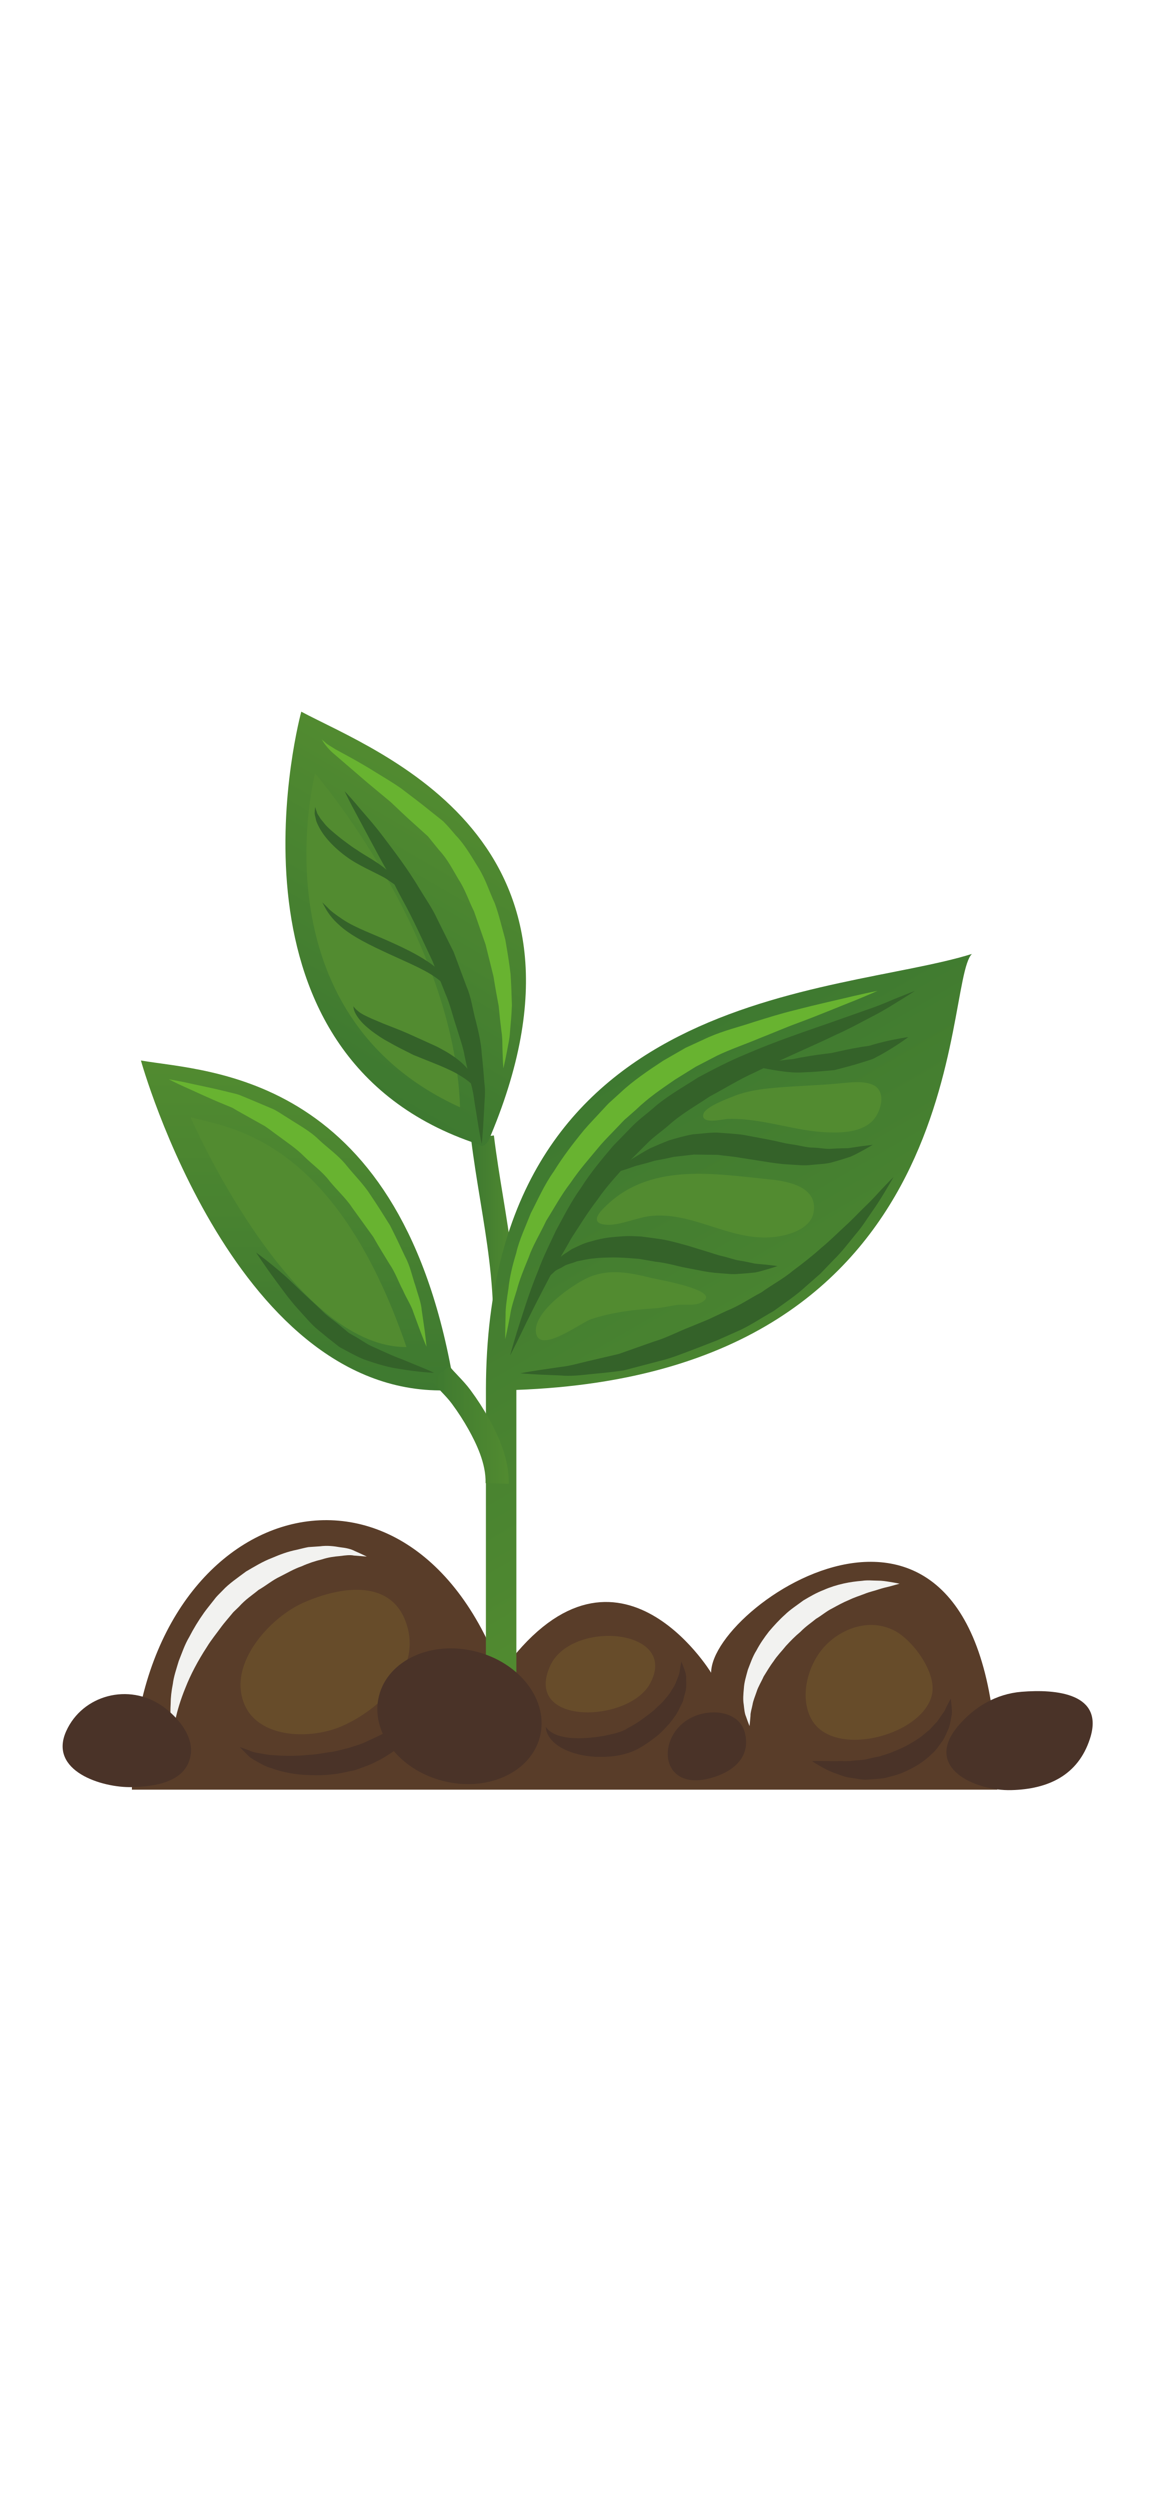<svg xmlns="http://www.w3.org/2000/svg" xmlns:xlink="http://www.w3.org/1999/xlink" width="430" zoomAndPan="magnify" viewBox="0 0 322.5 699" height="932" preserveAspectRatio="xMidYMid meet" version="1.0"><defs><clipPath id="5c46231fee"><path d="M 131.738 317.496 L 144.426 317.496 L 144.426 369.559 L 131.738 369.559 Z M 131.738 317.496 " clip-rule="nonzero"/></clipPath><clipPath id="5982f8900c"><path d="M 137.965 369.559 C 137.934 357.617 136.172 346.902 134.316 335.547 C 133.395 329.914 132.457 324.211 131.738 318.285 L 138.145 317.496 C 138.859 323.336 139.781 328.949 140.691 334.504 C 142.504 345.605 144.387 357.078 144.426 369.535 Z M 137.965 369.559 " clip-rule="nonzero"/></clipPath><clipPath id="8f19bf7e67"><path d="M 137.965 369.559 C 137.934 357.617 136.172 346.902 134.316 335.547 C 133.395 329.914 132.457 324.211 131.738 318.285 L 138.145 317.496 C 138.859 323.336 139.781 328.949 140.691 334.504 C 142.504 345.605 144.387 357.078 144.426 369.535 L 137.965 369.559 " clip-rule="nonzero"/></clipPath><linearGradient x1="-0" gradientTransform="matrix(12.687, 0, 0, 12.687, 131.738, 343.526)" y1="0" x2="1" gradientUnits="userSpaceOnUse" y2="0" id="c713400b21"><stop stop-opacity="1" stop-color="rgb(24.3%, 47.499%, 18.799%)" offset="0"/><stop stop-opacity="1" stop-color="rgb(24.495%, 47.646%, 18.799%)" offset="0.016"/><stop stop-opacity="1" stop-color="rgb(24.695%, 47.795%, 18.797%)" offset="0.031"/><stop stop-opacity="1" stop-color="rgb(24.699%, 47.8%, 18.6%)" offset="0.062"/><stop stop-opacity="1" stop-color="rgb(24.797%, 47.896%, 18.402%)" offset="0.07"/><stop stop-opacity="1" stop-color="rgb(24.997%, 48.096%, 18.401%)" offset="0.078"/><stop stop-opacity="1" stop-color="rgb(25.099%, 48.199%, 18.597%)" offset="0.094"/><stop stop-opacity="1" stop-color="rgb(25.099%, 48.199%, 18.796%)" offset="0.125"/><stop stop-opacity="1" stop-color="rgb(25.2%, 48.3%, 18.799%)" offset="0.141"/><stop stop-opacity="1" stop-color="rgb(25.403%, 48.5%, 18.799%)" offset="0.156"/><stop stop-opacity="1" stop-color="rgb(25.7%, 48.599%, 18.799%)" offset="0.172"/><stop stop-opacity="1" stop-color="rgb(25.897%, 48.793%, 18.799%)" offset="0.188"/><stop stop-opacity="1" stop-color="rgb(25.9%, 48.993%, 18.799%)" offset="0.203"/><stop stop-opacity="1" stop-color="rgb(26.097%, 48.999%, 18.799%)" offset="0.219"/><stop stop-opacity="1" stop-color="rgb(26.295%, 48.999%, 18.799%)" offset="0.25"/><stop stop-opacity="1" stop-color="rgb(26.494%, 49.194%, 18.799%)" offset="0.266"/><stop stop-opacity="1" stop-color="rgb(26.694%, 49.394%, 18.799%)" offset="0.281"/><stop stop-opacity="1" stop-color="rgb(26.7%, 49.399%, 18.799%)" offset="0.312"/><stop stop-opacity="1" stop-color="rgb(26.796%, 49.496%, 18.799%)" offset="0.32"/><stop stop-opacity="1" stop-color="rgb(26.996%, 49.696%, 18.799%)" offset="0.328"/><stop stop-opacity="1" stop-color="rgb(27.1%, 49.799%, 18.799%)" offset="0.344"/><stop stop-opacity="1" stop-color="rgb(27.1%, 49.803%, 18.799%)" offset="0.359"/><stop stop-opacity="1" stop-color="rgb(27.1%, 50.003%, 18.799%)" offset="0.375"/><stop stop-opacity="1" stop-color="rgb(27.2%, 50.198%, 18.799%)" offset="0.391"/><stop stop-opacity="1" stop-color="rgb(27.4%, 50.2%, 18.799%)" offset="0.406"/><stop stop-opacity="1" stop-color="rgb(27.644%, 50.392%, 18.799%)" offset="0.438"/><stop stop-opacity="1" stop-color="rgb(27.794%, 50.592%, 18.799%)" offset="0.469"/><stop stop-opacity="1" stop-color="rgb(27.901%, 50.7%, 18.799%)" offset="0.477"/><stop stop-opacity="1" stop-color="rgb(28.101%, 50.9%, 18.799%)" offset="0.484"/><stop stop-opacity="1" stop-color="rgb(28.2%, 50.999%, 18.799%)" offset="0.5"/><stop stop-opacity="1" stop-color="rgb(28.2%, 50.999%, 18.799%)" offset="0.516"/><stop stop-opacity="1" stop-color="rgb(28.297%, 51.099%, 18.799%)" offset="0.523"/><stop stop-opacity="1" stop-color="rgb(28.497%, 51.299%, 18.799%)" offset="0.531"/><stop stop-opacity="1" stop-color="rgb(28.6%, 51.399%, 18.799%)" offset="0.562"/><stop stop-opacity="1" stop-color="rgb(28.601%, 51.401%, 18.799%)" offset="0.578"/><stop stop-opacity="1" stop-color="rgb(28.798%, 51.598%, 18.799%)" offset="0.594"/><stop stop-opacity="1" stop-color="rgb(28.996%, 51.796%, 18.799%)" offset="0.625"/><stop stop-opacity="1" stop-color="rgb(28.999%, 51.799%, 18.799%)" offset="0.641"/><stop stop-opacity="1" stop-color="rgb(28.999%, 51.898%, 18.799%)" offset="0.648"/><stop stop-opacity="1" stop-color="rgb(29.001%, 52.098%, 18.799%)" offset="0.656"/><stop stop-opacity="1" stop-color="rgb(29.198%, 52.199%, 18.799%)" offset="0.688"/><stop stop-opacity="1" stop-color="rgb(29.494%, 52.272%, 18.799%)" offset="0.695"/><stop stop-opacity="1" stop-color="rgb(29.697%, 52.422%, 18.799%)" offset="0.703"/><stop stop-opacity="1" stop-color="rgb(29.799%, 52.499%, 18.799%)" offset="0.719"/><stop stop-opacity="1" stop-color="rgb(29.799%, 52.499%, 18.799%)" offset="0.75"/><stop stop-opacity="1" stop-color="rgb(29.9%, 52.6%, 18.799%)" offset="0.766"/><stop stop-opacity="1" stop-color="rgb(30.103%, 52.8%, 18.799%)" offset="0.781"/><stop stop-opacity="1" stop-color="rgb(30.4%, 52.899%, 18.799%)" offset="0.797"/><stop stop-opacity="1" stop-color="rgb(30.597%, 53.093%, 18.799%)" offset="0.812"/><stop stop-opacity="1" stop-color="rgb(30.696%, 53.293%, 18.799%)" offset="0.82"/><stop stop-opacity="1" stop-color="rgb(30.894%, 53.299%, 18.799%)" offset="0.828"/><stop stop-opacity="1" stop-color="rgb(30.801%, 53.299%, 18.799%)" offset="0.844"/><stop stop-opacity="1" stop-color="rgb(30.702%, 53.299%, 18.799%)" offset="0.852"/><stop stop-opacity="1" stop-color="rgb(30.899%, 53.304%, 18.799%)" offset="0.859"/><stop stop-opacity="1" stop-color="rgb(31%, 53.503%, 18.799%)" offset="0.875"/><stop stop-opacity="1" stop-color="rgb(31.194%, 53.699%, 18.799%)" offset="0.891"/><stop stop-opacity="1" stop-color="rgb(31.393%, 53.702%, 18.799%)" offset="0.906"/><stop stop-opacity="1" stop-color="rgb(31.4%, 53.9%, 18.799%)" offset="0.922"/><stop stop-opacity="1" stop-color="rgb(31.4%, 54.097%, 18.799%)" offset="0.938"/><stop stop-opacity="1" stop-color="rgb(31.496%, 54.099%, 18.799%)" offset="0.945"/><stop stop-opacity="1" stop-color="rgb(31.696%, 54.099%, 18.799%)" offset="0.953"/><stop stop-opacity="1" stop-color="rgb(31.799%, 54.099%, 18.799%)" offset="0.969"/><stop stop-opacity="1" stop-color="rgb(31.799%, 54.199%, 18.799%)" offset="0.977"/><stop stop-opacity="1" stop-color="rgb(31.804%, 54.399%, 18.799%)" offset="0.984"/><stop stop-opacity="1" stop-color="rgb(32.004%, 54.5%, 18.799%)" offset="1"/></linearGradient><clipPath id="e022410b7a"><path d="M 135.836 266.629 L 271.965 266.629 L 271.965 470.449 L 135.836 470.449 Z M 135.836 266.629 " clip-rule="nonzero"/></clipPath><clipPath id="a507de4ae2"><path d="M 271.848 266.738 C 234.047 278.551 136.363 275.77 135.914 388.195 L 135.906 470.426 L 144.43 470.426 L 144.43 388.652 C 273.113 383.953 263.508 275.082 271.848 266.738 Z M 271.848 266.738 " clip-rule="nonzero"/></clipPath><clipPath id="2742a21453"><path d="M 271.848 266.738 C 234.047 278.551 136.363 275.77 135.914 388.195 L 135.906 470.426 L 144.43 470.426 L 144.43 388.652 C 273.113 383.953 263.508 275.078 271.848 266.738 " clip-rule="nonzero"/></clipPath><clipPath id="519fe0b685"><path d="M 238.812 207.324 L 47.707 317.66 L 170.207 529.836 L 361.312 419.504 Z M 238.812 207.324 " clip-rule="nonzero"/></clipPath><linearGradient x1="-0.349" gradientTransform="matrix(66.962, 115.982, -115.982, 66.962, 166.207, 303.258)" y1="0" x2="1.476" gradientUnits="userSpaceOnUse" y2="0" id="52eb0b2e27"><stop stop-opacity="1" stop-color="rgb(24.3%, 47.499%, 18.799%)" offset="0"/><stop stop-opacity="1" stop-color="rgb(24.3%, 47.499%, 18.799%)" offset="0.125"/><stop stop-opacity="1" stop-color="rgb(24.3%, 47.499%, 18.799%)" offset="0.188"/><stop stop-opacity="1" stop-color="rgb(24.487%, 47.639%, 18.799%)" offset="0.203"/><stop stop-opacity="1" stop-color="rgb(24.687%, 47.791%, 18.799%)" offset="0.219"/><stop stop-opacity="1" stop-color="rgb(24.89%, 47.99%, 18.791%)" offset="0.234"/><stop stop-opacity="1" stop-color="rgb(25.09%, 48.19%, 18.791%)" offset="0.25"/><stop stop-opacity="1" stop-color="rgb(25.272%, 48.372%, 18.799%)" offset="0.266"/><stop stop-opacity="1" stop-color="rgb(25.471%, 48.572%, 18.799%)" offset="0.273"/><stop stop-opacity="1" stop-color="rgb(25.687%, 48.599%, 18.799%)" offset="0.281"/><stop stop-opacity="1" stop-color="rgb(25.887%, 48.787%, 18.799%)" offset="0.297"/><stop stop-opacity="1" stop-color="rgb(26.071%, 48.987%, 18.799%)" offset="0.305"/><stop stop-opacity="1" stop-color="rgb(26.271%, 48.999%, 18.799%)" offset="0.312"/><stop stop-opacity="1" stop-color="rgb(26.299%, 48.999%, 18.799%)" offset="0.328"/><stop stop-opacity="1" stop-color="rgb(26.476%, 49.176%, 18.622%)" offset="0.336"/><stop stop-opacity="1" stop-color="rgb(26.675%, 49.376%, 18.594%)" offset="0.344"/><stop stop-opacity="1" stop-color="rgb(26.7%, 49.399%, 18.77%)" offset="0.359"/><stop stop-opacity="1" stop-color="rgb(26.88%, 49.58%, 18.799%)" offset="0.367"/><stop stop-opacity="1" stop-color="rgb(27.08%, 49.78%, 18.799%)" offset="0.375"/><stop stop-opacity="1" stop-color="rgb(27.289%, 49.988%, 18.799%)" offset="0.406"/><stop stop-opacity="1" stop-color="rgb(27.489%, 50.374%, 18.799%)" offset="0.422"/><stop stop-opacity="1" stop-color="rgb(27.649%, 50.584%, 18.799%)" offset="0.438"/><stop stop-opacity="1" stop-color="rgb(27.974%, 50.774%, 18.799%)" offset="0.453"/><stop stop-opacity="1" stop-color="rgb(28.174%, 50.974%, 18.799%)" offset="0.469"/><stop stop-opacity="1" stop-color="rgb(28.389%, 51.189%, 18.799%)" offset="0.484"/><stop stop-opacity="1" stop-color="rgb(28.589%, 51.389%, 18.799%)" offset="0.5"/><stop stop-opacity="1" stop-color="rgb(28.758%, 51.558%, 18.799%)" offset="0.516"/><stop stop-opacity="1" stop-color="rgb(28.958%, 51.758%, 18.799%)" offset="0.531"/><stop stop-opacity="1" stop-color="rgb(28.999%, 51.962%, 18.799%)" offset="0.547"/><stop stop-opacity="1" stop-color="rgb(29.176%, 52.162%, 18.799%)" offset="0.562"/><stop stop-opacity="1" stop-color="rgb(29.544%, 52.325%, 18.799%)" offset="0.578"/><stop stop-opacity="1" stop-color="rgb(29.767%, 52.475%, 18.799%)" offset="0.594"/><stop stop-opacity="1" stop-color="rgb(29.951%, 52.499%, 18.799%)" offset="0.602"/><stop stop-opacity="1" stop-color="rgb(30.151%, 52.669%, 18.799%)" offset="0.609"/><stop stop-opacity="1" stop-color="rgb(30.199%, 52.869%, 18.799%)" offset="0.625"/><stop stop-opacity="1" stop-color="rgb(30.374%, 52.899%, 18.799%)" offset="0.641"/><stop stop-opacity="1" stop-color="rgb(30.743%, 53.067%, 18.799%)" offset="0.648"/><stop stop-opacity="1" stop-color="rgb(30.8%, 53.267%, 18.799%)" offset="0.656"/><stop stop-opacity="1" stop-color="rgb(30.794%, 53.461%, 18.799%)" offset="0.664"/><stop stop-opacity="1" stop-color="rgb(30.962%, 53.661%, 18.799%)" offset="0.672"/><stop stop-opacity="1" stop-color="rgb(31.151%, 53.699%, 18.799%)" offset="0.68"/><stop stop-opacity="1" stop-color="rgb(31.351%, 53.699%, 18.799%)" offset="0.688"/><stop stop-opacity="1" stop-color="rgb(31.4%, 53.86%, 18.799%)" offset="0.695"/><stop stop-opacity="1" stop-color="rgb(31.4%, 54.06%, 18.799%)" offset="0.703"/><stop stop-opacity="1" stop-color="rgb(31.575%, 54.099%, 18.799%)" offset="0.719"/><stop stop-opacity="1" stop-color="rgb(31.775%, 54.245%, 18.799%)" offset="0.727"/><stop stop-opacity="1" stop-color="rgb(31.799%, 54.445%, 18.799%)" offset="0.734"/><stop stop-opacity="1" stop-color="rgb(31.976%, 54.5%, 18.799%)" offset="0.75"/><stop stop-opacity="1" stop-color="rgb(32.176%, 54.5%, 18.799%)" offset="1"/></linearGradient><clipPath id="01b565fe4f"><path d="M 39.414 296.535 L 127.203 296.535 L 127.203 388.805 L 39.414 388.805 Z M 39.414 296.535 " clip-rule="nonzero"/></clipPath><clipPath id="667b5b01cf"><path d="M 39.414 296.535 C 58.195 299.812 113.004 299.84 127.203 388.656 C 66.125 392.859 39.414 296.535 39.414 296.535 Z M 39.414 296.535 " clip-rule="nonzero"/></clipPath><clipPath id="b4213d6bb7"><path d="M 39.414 296.535 C 58.195 299.812 113.004 299.84 127.203 388.656 C 66.125 392.859 39.414 296.535 39.414 296.535 " clip-rule="nonzero"/></clipPath><linearGradient x1="-0" gradientTransform="matrix(0, -92.253, 92.253, 0, 83.309, 388.79)" y1="0" x2="1" gradientUnits="userSpaceOnUse" y2="0" id="c91044658a"><stop stop-opacity="1" stop-color="rgb(24.3%, 47.499%, 18.799%)" offset="0"/><stop stop-opacity="1" stop-color="rgb(24.423%, 47.592%, 18.799%)" offset="0.016"/><stop stop-opacity="1" stop-color="rgb(24.623%, 47.743%, 18.799%)" offset="0.031"/><stop stop-opacity="1" stop-color="rgb(24.803%, 47.8%, 18.694%)" offset="0.062"/><stop stop-opacity="1" stop-color="rgb(25.003%, 47.897%, 18.593%)" offset="0.078"/><stop stop-opacity="1" stop-color="rgb(25.099%, 48.097%, 18.697%)" offset="0.094"/><stop stop-opacity="1" stop-color="rgb(25.171%, 48.271%, 18.799%)" offset="0.125"/><stop stop-opacity="1" stop-color="rgb(25.42%, 48.471%, 18.799%)" offset="0.156"/><stop stop-opacity="1" stop-color="rgb(25.748%, 48.645%, 18.799%)" offset="0.172"/><stop stop-opacity="1" stop-color="rgb(25.899%, 48.845%, 18.799%)" offset="0.188"/><stop stop-opacity="1" stop-color="rgb(25.931%, 48.999%, 18.799%)" offset="0.203"/><stop stop-opacity="1" stop-color="rgb(26.131%, 48.999%, 18.799%)" offset="0.219"/><stop stop-opacity="1" stop-color="rgb(26.305%, 49.005%, 18.799%)" offset="0.25"/><stop stop-opacity="1" stop-color="rgb(26.506%, 49.205%, 18.799%)" offset="0.312"/><stop stop-opacity="1" stop-color="rgb(26.863%, 49.564%, 18.799%)" offset="0.328"/><stop stop-opacity="1" stop-color="rgb(27.063%, 49.763%, 18.799%)" offset="0.344"/><stop stop-opacity="1" stop-color="rgb(27.235%, 49.934%, 18.799%)" offset="0.375"/><stop stop-opacity="1" stop-color="rgb(27.435%, 50.136%, 18.799%)" offset="0.406"/><stop stop-opacity="1" stop-color="rgb(27.521%, 50.227%, 18.799%)" offset="0.422"/><stop stop-opacity="1" stop-color="rgb(27.67%, 50.427%, 18.799%)" offset="0.438"/><stop stop-opacity="1" stop-color="rgb(27.887%, 50.687%, 18.799%)" offset="0.469"/><stop stop-opacity="1" stop-color="rgb(28.087%, 50.887%, 18.799%)" offset="0.5"/><stop stop-opacity="1" stop-color="rgb(28.261%, 51.06%, 18.799%)" offset="0.516"/><stop stop-opacity="1" stop-color="rgb(28.461%, 51.26%, 18.799%)" offset="0.531"/><stop stop-opacity="1" stop-color="rgb(28.6%, 51.399%, 18.799%)" offset="0.562"/><stop stop-opacity="1" stop-color="rgb(28.6%, 51.424%, 18.799%)" offset="0.578"/><stop stop-opacity="1" stop-color="rgb(28.621%, 51.624%, 18.799%)" offset="0.594"/><stop stop-opacity="1" stop-color="rgb(28.821%, 51.799%, 18.799%)" offset="0.625"/><stop stop-opacity="1" stop-color="rgb(29.182%, 51.982%, 18.799%)" offset="0.656"/><stop stop-opacity="1" stop-color="rgb(29.382%, 52.182%, 18.799%)" offset="0.688"/><stop stop-opacity="1" stop-color="rgb(29.556%, 52.316%, 18.799%)" offset="0.703"/><stop stop-opacity="1" stop-color="rgb(29.756%, 52.467%, 18.799%)" offset="0.719"/><stop stop-opacity="1" stop-color="rgb(29.93%, 52.631%, 18.799%)" offset="0.75"/><stop stop-opacity="1" stop-color="rgb(30.19%, 52.831%, 18.799%)" offset="0.781"/><stop stop-opacity="1" stop-color="rgb(30.458%, 52.946%, 18.799%)" offset="0.812"/><stop stop-opacity="1" stop-color="rgb(30.64%, 53.188%, 18.799%)" offset="0.844"/><stop stop-opacity="1" stop-color="rgb(30.84%, 53.54%, 18.799%)" offset="0.875"/><stop stop-opacity="1" stop-color="rgb(31.026%, 53.725%, 18.799%)" offset="0.906"/><stop stop-opacity="1" stop-color="rgb(31.145%, 53.845%, 18.799%)" offset="0.922"/><stop stop-opacity="1" stop-color="rgb(31.348%, 54.018%, 18.799%)" offset="0.938"/><stop stop-opacity="1" stop-color="rgb(31.627%, 54.112%, 18.799%)" offset="0.969"/><stop stop-opacity="1" stop-color="rgb(31.799%, 54.314%, 18.799%)" offset="0.984"/><stop stop-opacity="1" stop-color="rgb(31.812%, 54.5%, 18.799%)" offset="0.992"/><stop stop-opacity="1" stop-color="rgb(32.011%, 54.5%, 18.799%)" offset="1"/></linearGradient><clipPath id="dafecbcd09"><path d="M 79.742 199 L 147.145 199 L 147.145 320.52 L 79.742 320.52 Z M 79.742 199 " clip-rule="nonzero"/></clipPath><clipPath id="eb55e2964d"><path d="M 84.27 198.996 C 84.27 198.996 58.32 293.57 131.98 319.352 C 132.602 319.566 133.172 319.82 133.809 320.027 C 133.777 319.902 133.742 319.738 133.715 319.602 C 133.746 319.664 133.773 319.766 133.809 319.805 C 134.895 321.016 135.867 320.191 136.453 319.125 C 136.453 319.223 136.453 319.32 136.449 319.41 C 173.039 234.766 105.473 210.305 84.27 198.996 Z M 84.27 198.996 " clip-rule="nonzero"/></clipPath><clipPath id="01c9b12bc1"><path d="M 84.27 199 C 84.27 199 58.32 293.57 131.98 319.352 C 132.598 319.566 133.172 319.82 133.809 320.027 C 133.777 319.902 133.742 319.738 133.715 319.602 C 133.746 319.664 133.773 319.766 133.809 319.805 C 134.895 321.016 135.867 320.191 136.453 319.125 C 136.453 319.227 136.453 319.324 136.449 319.41 C 173.039 234.766 105.473 210.305 84.27 199 " clip-rule="nonzero"/></clipPath><clipPath id="1773f8bb3f"><path d="M 5.488 290.512 L 144.359 370.691 L 225.875 229.504 L 87 149.324 Z M 5.488 290.512 " clip-rule="nonzero"/></clipPath><linearGradient x1="-0.31" gradientTransform="matrix(41.45, -71.793, 71.794, 41.45, 89.003, 296.221)" y1="0" x2="1.366" gradientUnits="userSpaceOnUse" y2="0" id="18d9c54ce7"><stop stop-opacity="1" stop-color="rgb(24.3%, 47.499%, 18.799%)" offset="0"/><stop stop-opacity="1" stop-color="rgb(24.3%, 47.499%, 18.799%)" offset="0.125"/><stop stop-opacity="1" stop-color="rgb(24.318%, 47.513%, 18.799%)" offset="0.188"/><stop stop-opacity="1" stop-color="rgb(24.518%, 47.662%, 18.799%)" offset="0.203"/><stop stop-opacity="1" stop-color="rgb(24.753%, 47.853%, 18.799%)" offset="0.219"/><stop stop-opacity="1" stop-color="rgb(24.953%, 48.053%, 18.799%)" offset="0.25"/><stop stop-opacity="1" stop-color="rgb(25.23%, 48.331%, 18.799%)" offset="0.266"/><stop stop-opacity="1" stop-color="rgb(25.494%, 48.531%, 18.799%)" offset="0.281"/><stop stop-opacity="1" stop-color="rgb(25.763%, 48.705%, 18.799%)" offset="0.297"/><stop stop-opacity="1" stop-color="rgb(26.054%, 48.904%, 18.799%)" offset="0.312"/><stop stop-opacity="1" stop-color="rgb(26.254%, 48.999%, 18.799%)" offset="0.328"/><stop stop-opacity="1" stop-color="rgb(26.361%, 49.062%, 18.799%)" offset="0.336"/><stop stop-opacity="1" stop-color="rgb(26.561%, 49.261%, 18.799%)" offset="0.344"/><stop stop-opacity="1" stop-color="rgb(26.7%, 49.399%, 18.799%)" offset="0.359"/><stop stop-opacity="1" stop-color="rgb(26.7%, 49.544%, 18.799%)" offset="0.367"/><stop stop-opacity="1" stop-color="rgb(26.811%, 49.744%, 18.799%)" offset="0.375"/><stop stop-opacity="1" stop-color="rgb(27.011%, 49.799%, 18.799%)" offset="0.391"/><stop stop-opacity="1" stop-color="rgb(27.1%, 49.835%, 18.799%)" offset="0.398"/><stop stop-opacity="1" stop-color="rgb(27.103%, 50.035%, 18.799%)" offset="0.406"/><stop stop-opacity="1" stop-color="rgb(27.272%, 50.2%, 18.799%)" offset="0.414"/><stop stop-opacity="1" stop-color="rgb(27.469%, 50.2%, 18.799%)" offset="0.422"/><stop stop-opacity="1" stop-color="rgb(27.559%, 50.278%, 18.799%)" offset="0.438"/><stop stop-opacity="1" stop-color="rgb(27.708%, 50.478%, 18.799%)" offset="0.453"/><stop stop-opacity="1" stop-color="rgb(27.959%, 50.76%, 18.799%)" offset="0.469"/><stop stop-opacity="1" stop-color="rgb(28.159%, 50.96%, 18.799%)" offset="0.484"/><stop stop-opacity="1" stop-color="rgb(28.284%, 51.083%, 18.799%)" offset="0.492"/><stop stop-opacity="1" stop-color="rgb(28.484%, 51.283%, 18.799%)" offset="0.5"/><stop stop-opacity="1" stop-color="rgb(28.6%, 51.534%, 18.799%)" offset="0.531"/><stop stop-opacity="1" stop-color="rgb(28.708%, 51.733%, 18.799%)" offset="0.539"/><stop stop-opacity="1" stop-color="rgb(28.908%, 51.799%, 18.799%)" offset="0.547"/><stop stop-opacity="1" stop-color="rgb(28.999%, 51.807%, 18.799%)" offset="0.562"/><stop stop-opacity="1" stop-color="rgb(29.14%, 52.007%, 18.799%)" offset="0.578"/><stop stop-opacity="1" stop-color="rgb(29.34%, 52.199%, 18.799%)" offset="0.594"/><stop stop-opacity="1" stop-color="rgb(29.465%, 52.248%, 18.799%)" offset="0.602"/><stop stop-opacity="1" stop-color="rgb(29.665%, 52.399%, 18.799%)" offset="0.609"/><stop stop-opacity="1" stop-color="rgb(29.799%, 52.499%, 18.799%)" offset="0.625"/><stop stop-opacity="1" stop-color="rgb(29.95%, 52.649%, 18.799%)" offset="0.633"/><stop stop-opacity="1" stop-color="rgb(30.15%, 52.849%, 18.799%)" offset="0.641"/><stop stop-opacity="1" stop-color="rgb(30.255%, 52.899%, 18.799%)" offset="0.656"/><stop stop-opacity="1" stop-color="rgb(30.455%, 53.088%, 18.799%)" offset="0.672"/><stop stop-opacity="1" stop-color="rgb(30.652%, 53.288%, 18.799%)" offset="0.688"/><stop stop-opacity="1" stop-color="rgb(30.852%, 53.38%, 18.799%)" offset="0.703"/><stop stop-opacity="1" stop-color="rgb(31.046%, 53.58%, 18.799%)" offset="0.711"/><stop stop-opacity="1" stop-color="rgb(31.245%, 53.699%, 18.799%)" offset="0.719"/><stop stop-opacity="1" stop-color="rgb(31.4%, 53.867%, 18.799%)" offset="0.734"/><stop stop-opacity="1" stop-color="rgb(31.503%, 54.066%, 18.799%)" offset="0.75"/><stop stop-opacity="1" stop-color="rgb(31.703%, 54.137%, 18.799%)" offset="0.766"/><stop stop-opacity="1" stop-color="rgb(31.993%, 54.337%, 18.799%)" offset="0.781"/><stop stop-opacity="1" stop-color="rgb(32.193%, 54.5%, 18.799%)" offset="0.812"/><stop stop-opacity="1" stop-color="rgb(32.199%, 54.5%, 18.799%)" offset="0.875"/><stop stop-opacity="1" stop-color="rgb(32.199%, 54.5%, 18.799%)" offset="1"/></linearGradient><clipPath id="95d52c9676"><path d="M 120.652 381.992 L 142.297 381.992 L 142.297 414.91 L 120.652 414.91 Z M 120.652 381.992 " clip-rule="nonzero"/></clipPath><clipPath id="c5c4efb543"><path d="M 142.273 414.91 L 135.812 414.707 C 135.984 409.25 133.184 403.555 131.062 399.738 C 129.723 397.34 128.172 394.926 126.426 392.559 C 125.523 391.328 124.504 390.262 123.48 389.184 C 122.508 388.16 121.543 387.137 120.652 386.023 L 125.695 381.992 C 126.477 382.969 127.324 383.855 128.172 384.746 C 129.371 386.012 130.559 387.285 131.625 388.734 C 133.535 391.32 135.234 393.965 136.703 396.598 C 139.191 401.078 142.496 407.848 142.273 414.91 Z M 142.273 414.91 " clip-rule="nonzero"/></clipPath><clipPath id="4ee1efb0f4"><path d="M 142.273 414.91 L 135.812 414.707 C 135.984 409.25 133.184 403.555 131.062 399.738 C 129.723 397.34 128.172 394.926 126.426 392.559 C 125.523 391.328 124.504 390.262 123.48 389.184 C 122.508 388.16 121.543 387.137 120.652 386.023 L 125.695 381.992 C 126.477 382.969 127.324 383.855 128.172 384.746 C 129.371 386.012 130.559 387.285 131.625 388.734 C 133.535 391.32 135.234 393.965 136.703 396.598 C 139.191 401.078 142.496 407.848 142.273 414.91 " clip-rule="nonzero"/></clipPath><linearGradient x1="0" gradientTransform="matrix(21.635, 0, 0, 21.635, 120.651, 398.451)" y1="0" x2="1.001" gradientUnits="userSpaceOnUse" y2="0" id="25bfce5755"><stop stop-opacity="1" stop-color="rgb(24.3%, 47.499%, 18.799%)" offset="0"/><stop stop-opacity="1" stop-color="rgb(24.493%, 47.644%, 18.799%)" offset="0.016"/><stop stop-opacity="1" stop-color="rgb(24.693%, 47.794%, 18.799%)" offset="0.031"/><stop stop-opacity="1" stop-color="rgb(24.699%, 47.8%, 18.605%)" offset="0.062"/><stop stop-opacity="1" stop-color="rgb(24.892%, 47.99%, 18.405%)" offset="0.078"/><stop stop-opacity="1" stop-color="rgb(25.092%, 48.19%, 18.585%)" offset="0.094"/><stop stop-opacity="1" stop-color="rgb(25.099%, 48.199%, 18.785%)" offset="0.125"/><stop stop-opacity="1" stop-color="rgb(25.291%, 48.392%, 18.799%)" offset="0.156"/><stop stop-opacity="1" stop-color="rgb(25.67%, 48.592%, 18.799%)" offset="0.172"/><stop stop-opacity="1" stop-color="rgb(25.877%, 48.77%, 18.799%)" offset="0.188"/><stop stop-opacity="1" stop-color="rgb(26.07%, 48.97%, 18.799%)" offset="0.219"/><stop stop-opacity="1" stop-color="rgb(26.27%, 48.999%, 18.799%)" offset="0.25"/><stop stop-opacity="1" stop-color="rgb(26.463%, 49.164%, 18.634%)" offset="0.266"/><stop stop-opacity="1" stop-color="rgb(26.663%, 49.364%, 18.604%)" offset="0.281"/><stop stop-opacity="1" stop-color="rgb(26.7%, 49.577%, 18.767%)" offset="0.312"/><stop stop-opacity="1" stop-color="rgb(26.86%, 49.777%, 18.799%)" offset="0.328"/><stop stop-opacity="1" stop-color="rgb(27.06%, 49.799%, 18.799%)" offset="0.344"/><stop stop-opacity="1" stop-color="rgb(27.1%, 49.954%, 18.799%)" offset="0.375"/><stop stop-opacity="1" stop-color="rgb(27.277%, 50.156%, 18.799%)" offset="0.406"/><stop stop-opacity="1" stop-color="rgb(27.588%, 50.348%, 18.799%)" offset="0.422"/><stop stop-opacity="1" stop-color="rgb(27.762%, 50.548%, 18.799%)" offset="0.438"/><stop stop-opacity="1" stop-color="rgb(27.8%, 50.6%, 18.799%)" offset="0.469"/><stop stop-opacity="1" stop-color="rgb(27.943%, 50.743%, 18.799%)" offset="0.484"/><stop stop-opacity="1" stop-color="rgb(28.143%, 50.943%, 18.799%)" offset="0.5"/><stop stop-opacity="1" stop-color="rgb(28.337%, 51.137%, 18.799%)" offset="0.531"/><stop stop-opacity="1" stop-color="rgb(28.537%, 51.337%, 18.799%)" offset="0.562"/><stop stop-opacity="1" stop-color="rgb(28.6%, 51.529%, 18.799%)" offset="0.578"/><stop stop-opacity="1" stop-color="rgb(28.726%, 51.729%, 18.799%)" offset="0.594"/><stop stop-opacity="1" stop-color="rgb(28.926%, 51.799%, 18.799%)" offset="0.625"/><stop stop-opacity="1" stop-color="rgb(28.999%, 51.92%, 18.799%)" offset="0.641"/><stop stop-opacity="1" stop-color="rgb(29.12%, 52.119%, 18.799%)" offset="0.656"/><stop stop-opacity="1" stop-color="rgb(29.32%, 52.199%, 18.799%)" offset="0.688"/><stop stop-opacity="1" stop-color="rgb(29.514%, 52.284%, 18.799%)" offset="0.703"/><stop stop-opacity="1" stop-color="rgb(29.713%, 52.435%, 18.799%)" offset="0.719"/><stop stop-opacity="1" stop-color="rgb(29.912%, 52.611%, 18.799%)" offset="0.75"/><stop stop-opacity="1" stop-color="rgb(30.112%, 52.811%, 18.799%)" offset="0.781"/><stop stop-opacity="1" stop-color="rgb(30.304%, 52.899%, 18.799%)" offset="0.797"/><stop stop-opacity="1" stop-color="rgb(30.505%, 52.998%, 18.799%)" offset="0.812"/><stop stop-opacity="1" stop-color="rgb(30.701%, 53.198%, 18.799%)" offset="0.844"/><stop stop-opacity="1" stop-color="rgb(30.798%, 53.397%, 18.799%)" offset="0.859"/><stop stop-opacity="1" stop-color="rgb(30.898%, 53.596%, 18.799%)" offset="0.875"/><stop stop-opacity="1" stop-color="rgb(31.108%, 53.699%, 18.799%)" offset="0.906"/><stop stop-opacity="1" stop-color="rgb(31.2%, 53.789%, 18.799%)" offset="0.922"/><stop stop-opacity="1" stop-color="rgb(31.29%, 53.989%, 18.799%)" offset="0.938"/><stop stop-opacity="1" stop-color="rgb(31.482%, 54.099%, 18.799%)" offset="0.953"/><stop stop-opacity="1" stop-color="rgb(31.682%, 54.182%, 18.799%)" offset="0.969"/><stop stop-opacity="1" stop-color="rgb(31.882%, 54.382%, 18.799%)" offset="1"/></linearGradient></defs><path fill="#593d29" d="M 36.891 500.422 C 36.891 420.367 113.637 395.734 140.156 467.734 C 171.898 423.207 198.906 467.734 198.906 467.734 C 198.906 447.852 278.945 394.789 278.945 500.422 L 36.891 500.422 " fill-opacity="1" fill-rule="nonzero"/><path fill="#f2f2f0" d="M 48.246 484.219 C 48.246 484.219 48.082 482.902 47.805 480.609 C 47.633 479.469 47.641 478.055 47.734 476.391 C 47.734 474.711 47.949 472.848 48.344 470.855 C 48.594 468.812 49.316 466.723 49.988 464.473 C 50.863 462.316 51.629 459.906 52.945 457.715 C 54.113 455.438 55.488 453.176 57.043 450.984 C 57.812 449.895 58.684 448.875 59.508 447.797 C 60.008 447.211 60.168 446.875 60.945 446.07 L 62.32 444.676 C 64 442.844 66.566 441.117 68.809 439.43 C 71.172 438.051 73.449 436.656 75.863 435.723 C 78.234 434.699 80.566 433.828 82.906 433.371 C 84.062 433.109 85.164 432.797 86.258 432.602 C 87.371 432.523 88.453 432.449 89.488 432.383 C 91.535 432.102 93.441 432.344 95.109 432.641 C 96.77 432.82 98.172 433.121 99.262 433.711 C 101.469 434.676 102.594 435.25 102.594 435.25 C 102.594 435.25 101.281 435.156 98.992 434.965 C 97.914 434.734 96.551 434.91 95.023 435.113 C 93.508 435.238 91.848 435.449 90.039 436.043 C 88.227 436.473 86.332 437.082 84.371 437.969 C 82.367 438.645 80.406 439.789 78.348 440.832 C 76.262 441.797 74.398 443.391 72.32 444.574 C 70.543 446.055 68.703 447.184 66.875 449.242 L 65.469 450.594 C 65.309 450.699 64.734 451.449 64.387 451.844 C 63.605 452.809 62.77 453.734 62.035 454.715 C 60.602 456.703 59.047 458.574 57.844 460.566 C 55.293 464.473 53.273 468.355 51.891 471.875 C 50.438 475.402 49.609 478.379 49.078 480.68 C 48.555 482.926 48.246 484.219 48.246 484.219 " fill-opacity="1" fill-rule="nonzero"/><path fill="#f2f2f0" d="M 209.648 482.656 C 209.648 482.656 209.246 481.676 208.652 479.957 C 208.281 479.125 208.176 477.984 208.023 476.629 C 207.785 475.246 207.906 473.762 208.062 472.113 C 208.152 470.445 208.676 468.734 209.18 466.895 C 209.871 465.16 210.488 463.223 211.59 461.484 C 212.551 459.656 213.754 457.91 215.078 456.207 C 216.402 454.637 218.082 452.809 219.551 451.512 C 220.934 450.145 222.957 448.816 224.711 447.516 C 226.582 446.395 228.434 445.336 230.355 444.602 C 234.113 442.941 237.93 442.281 241.117 442.031 C 242.703 441.785 244.188 441.984 245.465 441.98 C 246.75 441.969 247.863 442.172 248.781 442.316 C 250.602 442.605 251.617 442.836 251.617 442.836 C 251.617 442.836 250.609 443.113 248.844 443.602 C 247.977 443.801 246.922 444.055 245.742 444.434 C 244.578 444.844 243.23 445.098 241.848 445.668 C 240.465 446.203 238.949 446.664 237.453 447.395 C 235.914 448.016 234.395 448.855 232.832 449.711 C 231.234 450.484 229.816 451.73 228.242 452.656 C 226.832 453.828 225.406 454.73 223.91 456.27 C 222.277 457.637 221.168 458.789 219.824 460.242 C 218.676 461.691 217.348 463 216.391 464.5 C 215.309 465.922 214.477 467.398 213.59 468.797 C 212.957 470.258 212.074 471.609 211.656 472.965 C 211.203 474.316 210.648 475.574 210.48 476.699 C 210.266 477.82 209.887 478.859 209.918 479.793 C 209.785 481.605 209.648 482.656 209.648 482.656 " fill-opacity="1" fill-rule="nonzero"/><path fill="#674c2a" d="M 95.711 482.633 C 86.055 486.898 68.988 486.137 67.367 472.777 C 66.141 462.734 76.367 451.91 84.828 448.16 C 95.406 443.457 110.301 441.176 114.016 455.164 C 117.316 467.586 105.84 478.156 95.711 482.633 " fill-opacity="1" fill-rule="nonzero"/><path fill="#674c2a" d="M 182.844 468.391 C 182.609 469.152 182.262 469.953 181.801 470.801 C 175.754 481.824 146.367 482.633 153.844 465.883 C 159.402 453.41 186.98 455.148 182.844 468.391 " fill-opacity="1" fill-rule="nonzero"/><path fill="#674c2a" d="M 252.344 483.105 C 243.66 487.73 230.949 488.227 226.887 480.602 C 223.449 474.145 226.141 464.973 230.945 460.055 C 235.883 455 243.555 452.555 250.125 455.926 C 255.297 458.57 261.961 467.594 260.703 473.699 C 259.926 477.52 256.621 480.82 252.344 483.105 " fill-opacity="1" fill-rule="nonzero"/><g clip-path="url(#5c46231fee)"><g clip-path="url(#5982f8900c)"><g clip-path="url(#8f19bf7e67)"><path fill="url(#c713400b21)" d="M 131.738 317.496 L 131.738 369.559 L 144.426 369.559 L 144.426 317.496 Z M 131.738 317.496 " fill-rule="nonzero"/></g></g></g><g clip-path="url(#e022410b7a)"><g clip-path="url(#a507de4ae2)"><g clip-path="url(#2742a21453)"><g clip-path="url(#519fe0b685)"><path fill="url(#52eb0b2e27)" d="M 237.949 207.824 L 47.707 317.66 L 169.922 529.34 L 360.164 419.504 Z M 237.949 207.824 " fill-rule="nonzero"/></g></g></g></g><g clip-path="url(#01b565fe4f)"><g clip-path="url(#667b5b01cf)"><g clip-path="url(#b4213d6bb7)"><path fill="url(#c91044658a)" d="M 39.414 388.805 L 127.203 388.805 L 127.203 296.535 L 39.414 296.535 Z M 39.414 388.805 " fill-rule="nonzero"/></g></g></g><g clip-path="url(#dafecbcd09)"><g clip-path="url(#eb55e2964d)"><g clip-path="url(#01c9b12bc1)"><g clip-path="url(#1773f8bb3f)"><path fill="url(#18d9c54ce7)" d="M 27.121 290.141 L 130.293 349.707 L 199.766 229.379 L 96.59 169.812 Z M 27.121 290.141 " fill-rule="nonzero"/></g></g></g></g><path fill="#346229" d="M 142.676 379.027 C 142.676 379.027 143.316 376.602 144.594 372.41 C 145.961 368.266 147.688 362.211 150.555 355.219 C 151.855 351.668 153.688 347.977 155.535 344.039 C 157.633 340.215 159.684 336.07 162.492 332.164 C 165.039 328.102 168.219 324.258 171.492 320.418 C 173.246 318.617 175.027 316.785 176.809 314.953 C 178.887 312.863 180.688 311.629 182.641 309.926 C 186.281 306.652 191.027 304.02 195.309 301.25 C 199.758 298.875 204.16 296.594 208.535 294.801 C 217.254 291.031 225.566 288.305 232.605 285.828 C 236.121 284.586 239.359 283.445 242.215 282.434 C 245.102 281.484 247.535 280.477 249.539 279.609 C 253.566 277.949 255.938 277.07 255.938 277.07 C 255.938 277.07 253.848 278.449 250.086 280.734 C 248.227 281.891 245.93 283.258 243.199 284.629 C 240.48 286.047 237.441 287.738 234.016 289.25 C 227.254 292.527 219.176 295.902 210.91 299.965 C 206.691 301.863 202.672 304.383 198.465 306.617 C 194.578 309.27 190.512 311.457 186.734 314.914 C 184.91 316.457 182.582 318.102 181.18 319.547 C 179.465 321.25 177.773 322.953 176.078 324.637 C 172.977 328.242 169.695 331.637 167.133 335.422 C 164.34 339.039 162.039 342.828 159.738 346.352 C 157.711 350.059 155.543 353.441 153.898 356.777 C 150.434 363.344 147.633 368.91 145.758 372.871 C 143.844 376.809 142.676 379.027 142.676 379.027 " fill-opacity="1" fill-rule="nonzero"/><path fill="#346229" d="M 152.637 357.777 C 152.637 357.777 153.043 356.754 153.852 355.023 C 154.148 354.125 155.141 353.293 156.098 352.18 C 157.086 350.977 158.457 350.328 159.93 349.285 C 161.473 348.57 163.195 347.621 165.105 347.18 C 166.996 346.598 169.027 346.148 171.152 345.941 C 173.266 345.758 175.465 345.523 177.684 345.68 L 179.355 345.758 L 181.125 345.984 L 184.309 346.422 C 186.383 346.699 188.555 347.266 190.695 347.863 C 192.918 348.426 194.816 349.102 196.73 349.656 C 198.656 350.219 200.496 350.906 202.16 351.277 C 203.852 351.652 205.449 352.309 206.969 352.5 C 208.484 352.75 209.906 353.062 211.176 353.34 C 212.453 353.457 213.562 353.57 214.48 353.648 C 216.387 353.875 217.473 354.012 217.473 354.012 C 217.473 354.012 216.465 354.379 214.602 354.926 C 213.68 355.176 212.527 355.574 211.199 355.812 C 209.871 355.949 208.336 356.109 206.656 356.195 C 204.961 356.402 203.164 356.141 201.227 356.008 C 199.23 355.895 197.332 355.582 195.371 355.176 C 193.391 354.777 191.262 354.441 189.406 353.965 C 187.484 353.484 185.5 353.031 183.324 352.797 L 180.172 352.25 L 178.793 352.012 L 177.301 351.895 C 175.332 351.73 173.367 351.605 171.492 351.605 C 169.605 351.641 167.789 351.652 166.086 351.879 C 164.371 352.004 162.84 352.438 161.352 352.695 C 160.062 353.266 158.52 353.484 157.605 354.117 C 156.664 354.762 155.516 355.012 154.883 355.773 C 153.48 357.074 152.637 357.777 152.637 357.777 " fill-opacity="1" fill-rule="nonzero"/><path fill="#346229" d="M 172 327.922 C 172 327.922 172.914 327.152 174.5 325.824 C 175.344 325.211 176.215 324.324 177.508 323.617 C 178.75 322.863 180.172 321.988 181.789 321.109 C 183.445 320.379 185.254 319.59 187.211 318.84 C 189.316 318.25 191.148 317.652 193.848 317.172 C 196.043 317.039 198.215 316.656 200.594 316.699 C 203.043 316.898 205.699 317 208.055 317.359 C 210.375 317.789 212.68 318.227 214.965 318.656 C 216.07 318.867 217.172 319.105 218.258 319.371 L 219.723 319.695 L 221.352 319.973 C 223.461 320.219 225.672 320.918 227.426 320.898 C 229.258 320.926 231.023 321.375 232.68 321.211 C 234.324 321.102 235.883 321.074 237.289 321.047 C 238.664 320.84 239.875 320.66 240.867 320.512 C 242.93 320.258 244.102 320.109 244.102 320.109 C 244.102 320.109 243.113 320.734 241.27 321.73 C 240.348 322.211 239.238 322.871 237.875 323.441 C 236.496 323.898 234.898 324.41 233.121 324.891 C 231.359 325.484 229.297 325.48 227.152 325.711 C 224.895 326.012 222.945 325.719 220.723 325.617 L 219.086 325.512 L 217.254 325.297 C 216.129 325.16 214.996 324.996 213.855 324.793 C 211.629 324.453 209.363 324.094 207.098 323.742 C 204.867 323.328 202.871 323.227 200.773 322.922 C 198.5 322.898 196.266 322.863 194.102 322.836 C 192.129 323.062 190.219 323.285 188.398 323.492 C 186.551 323.926 184.758 324.258 183.082 324.57 C 181.496 325.066 179.984 325.453 178.629 325.809 C 177.262 326.125 176.094 326.66 175.113 326.949 C 173.125 327.566 172 327.922 172 327.922 " fill-opacity="1" fill-rule="nonzero"/><path fill="#346229" d="M 210.742 298.051 C 210.742 298.051 213.523 297.301 217.691 296.641 C 218.734 296.492 219.863 296.324 221.062 296.215 C 222.277 296.152 223.449 295.742 224.711 295.586 C 227.219 295.105 229.875 294.781 232.539 294.449 C 235.168 293.871 237.793 293.254 240.312 292.867 C 241.543 292.57 242.844 292.605 243.926 292.184 C 245.043 291.84 246.117 291.574 247.117 291.328 C 251.133 290.371 254.062 289.984 254.062 289.984 C 254.062 289.984 251.832 291.707 248.125 293.914 C 247.199 294.465 246.184 295.051 245.078 295.609 C 244.012 296.281 242.734 296.539 241.469 296.969 C 238.914 297.801 236.133 298.516 233.348 299.23 C 230.48 299.488 227.602 299.758 224.918 299.84 C 222.215 300.051 219.801 299.715 217.703 299.414 C 213.531 298.789 210.742 298.051 210.742 298.051 " fill-opacity="1" fill-rule="nonzero"/><path fill="#68b330" d="M 141.324 374.453 C 141.324 374.453 141.297 372.035 141.414 367.816 C 141.371 365.703 141.789 363.168 142.227 360.195 C 142.539 357.191 143.309 353.902 144.387 350.387 C 145.207 346.762 146.93 343.148 148.488 339.195 C 150.441 335.469 152.227 331.293 154.914 327.539 C 157.348 323.594 160.234 319.789 163.316 316.035 C 164.887 314.188 166.605 312.453 168.25 310.637 C 169.16 309.723 169.777 308.879 170.922 307.898 L 173.594 305.473 C 176.984 302.27 181.438 299.258 185.484 296.605 C 187.598 295.391 189.688 294.184 191.766 292.988 C 193.93 291.984 196.062 291.004 198.172 290.035 C 202.684 288.078 206.684 287.176 210.68 285.828 C 214.527 284.625 218.5 283.379 221.984 282.547 C 228.965 280.715 234.867 279.465 238.957 278.465 C 243.066 277.52 245.441 277.07 245.441 277.07 C 245.441 277.07 243.23 278.07 239.324 279.668 C 235.391 281.195 229.84 283.57 223.07 286.086 C 219.652 287.328 216.309 288.812 212.367 290.344 C 208.652 291.926 204.211 293.426 200.543 295.199 C 198.598 296.207 196.613 297.238 194.617 298.273 C 192.711 299.457 190.777 300.656 188.828 301.863 C 185.035 304.477 181.457 306.859 177.895 310.289 L 175.188 312.672 C 174.477 313.215 173.594 314.273 172.809 315.055 C 171.215 316.754 169.539 318.379 168.023 320.117 C 165.086 323.66 162.059 327.055 159.613 330.707 C 156.922 334.191 154.926 337.945 152.773 341.359 C 151.07 344.992 149.023 348.27 147.867 351.613 C 146.523 354.891 145.289 357.895 144.578 360.668 C 143.719 363.418 142.93 365.844 142.66 367.953 C 141.867 372.098 141.324 374.453 141.324 374.453 " fill-opacity="1" fill-rule="nonzero"/><path fill="#68b330" d="M 89.938 206.715 C 89.938 206.715 90.285 207.004 90.914 207.543 C 91.496 208.156 92.602 208.738 93.82 209.516 C 96.461 210.957 100.523 213.094 104.949 215.867 C 107.199 217.27 109.676 218.688 112.172 220.441 C 114.625 222.305 117.254 224.262 119.883 226.391 C 121.211 227.449 122.562 228.523 123.926 229.617 C 125.492 231.176 126.324 232.246 127.531 233.633 C 129.887 236.039 131.828 239.414 133.828 242.641 C 135.855 245.895 136.879 249.348 138.418 252.633 C 139.629 256.004 140.418 259.457 141.336 262.727 C 141.918 266.066 142.449 269.305 142.809 272.375 C 143.008 275.469 143.109 278.395 143.184 281.074 C 143.086 283.77 142.855 286.234 142.66 288.395 C 142.559 290.562 142.055 292.43 141.809 293.957 C 141.223 297.02 140.789 298.723 140.789 298.723 C 140.789 298.723 140.648 296.93 140.559 293.863 C 140.484 292.328 140.594 290.484 140.258 288.363 C 139.988 286.246 139.719 283.875 139.484 281.305 C 139.004 278.746 138.496 275.996 138.043 273.086 C 137.336 270.234 136.59 267.227 135.82 264.117 C 134.773 261.109 133.688 258.008 132.59 254.855 C 131.133 251.926 130.039 248.574 128.258 245.906 C 126.598 243.137 125.219 240.277 122.758 237.645 C 121.73 236.367 120.703 235.102 119.691 233.855 C 118.469 232.75 117.266 231.668 116.078 230.594 C 113.684 228.477 111.449 226.316 109.293 224.285 C 106.973 222.352 104.789 220.523 102.762 218.848 C 98.754 215.395 95.414 212.527 93.078 210.52 C 90.645 208.332 90.059 206.664 89.938 206.715 " fill-opacity="1" fill-rule="nonzero"/><path fill="#68b330" d="M 47.191 301.789 C 47.191 301.789 48.922 302.059 51.902 302.676 C 54.844 303.359 59.133 304.156 64.152 305.426 C 64.785 305.582 65.43 305.746 66.086 305.898 C 67.176 306.195 67.477 306.418 68.227 306.688 C 69.516 307.227 70.848 307.781 72.211 308.355 C 73.578 308.934 74.977 309.527 76.41 310.129 C 77.828 310.82 79.215 311.82 80.656 312.691 C 83.484 314.547 86.695 316.219 89.188 318.684 C 91.746 321.082 94.742 323.121 96.961 325.941 C 99.223 328.746 101.746 331.156 103.715 334.273 C 105.625 337.078 107.379 339.898 109.098 342.656 C 110.637 345.652 112.004 348.594 113.305 351.367 C 114.77 354.066 115.281 356.949 116.164 359.43 C 116.879 361.965 117.797 364.203 117.961 366.371 C 118.266 368.48 118.531 370.324 118.754 371.84 C 119.152 374.863 119.297 376.578 119.297 376.578 C 119.297 376.578 118.594 374.949 117.527 372.129 C 117.012 370.723 116.383 369.02 115.664 367.066 C 115.074 365.078 113.695 363.09 112.699 360.777 C 111.492 358.543 110.613 355.906 108.996 353.527 C 107.5 351.086 105.914 348.535 104.395 345.852 C 102.504 343.238 100.555 340.535 98.578 337.793 C 96.887 335.195 94.316 332.844 92.234 330.324 C 90.238 327.648 87.477 325.73 85.156 323.438 C 82.832 321.082 80.219 319.402 77.766 317.562 C 76.512 316.676 75.355 315.738 74.086 314.895 C 72.734 314.141 71.398 313.391 70.105 312.668 C 68.812 311.949 67.559 311.242 66.34 310.555 C 65.824 310.266 64.969 309.703 64.758 309.664 C 64.125 309.41 63.523 309.156 62.926 308.906 C 58.141 306.957 54.254 305.059 51.484 303.855 C 48.73 302.594 47.191 301.789 47.191 301.789 " fill-opacity="1" fill-rule="nonzero"/><path fill="#528b30" d="M 88.125 216.266 C 88.125 216.266 70.836 283.277 128.684 309.633 C 127.07 261.461 88.125 216.266 88.125 216.266 " fill-opacity="1" fill-rule="nonzero"/><path fill="#346229" d="M 96.402 221.246 C 96.402 221.246 97.59 222.477 99.527 224.723 C 101.391 227.031 104.312 230.102 107.352 234.184 C 110.43 238.246 114.047 242.992 117.332 248.492 C 118.977 251.238 120.914 253.934 122.32 257.023 C 123.828 260.051 125.359 263.121 126.891 266.195 C 128.102 269.43 129.301 272.66 130.488 275.844 C 131.855 278.961 132.207 282.363 133.078 285.461 C 133.867 288.598 134.57 291.641 134.742 294.605 C 135.066 297.551 135.293 300.332 135.492 302.891 C 135.844 305.434 135.496 307.809 135.43 309.891 C 135.312 311.965 135.215 313.77 135.125 315.266 C 134.938 318.23 134.742 319.906 134.742 319.906 C 134.742 319.906 134.367 318.223 133.871 315.305 C 133.637 313.848 133.359 312.082 133.035 310.059 C 132.648 308.055 132.496 305.762 131.816 303.332 C 131.219 300.902 130.582 298.281 130.004 295.5 C 129.531 292.695 128.477 289.875 127.586 286.922 C 126.594 283.992 125.914 280.879 124.598 277.902 C 123.414 274.887 122.195 271.832 120.98 268.773 C 118.16 262.809 115.465 256.777 112.418 251.312 C 110.91 248.582 109.664 245.824 108.184 243.355 C 106.754 240.859 105.465 238.457 104.277 236.234 C 101.887 231.758 99.887 228.031 98.488 225.43 C 97.109 222.797 96.402 221.246 96.402 221.246 " fill-opacity="1" fill-rule="nonzero"/><path fill="#346229" d="M 98.824 281.371 C 98.844 281.32 99.219 282.02 100.137 282.715 C 100.902 283.434 102.449 284.16 104.211 284.949 C 105.121 285.332 106.109 285.746 107.148 286.188 C 108.211 286.602 109.328 287.043 110.477 287.496 C 112.859 288.395 115.312 289.531 117.773 290.645 C 118.977 291.188 120.172 291.727 121.352 292.27 C 122.598 292.789 123.766 293.52 124.926 294.148 C 127.203 295.52 129.254 297.043 130.672 298.758 C 131.43 299.555 132.004 300.379 132.379 301.207 C 132.801 301.996 133.168 302.652 133.297 303.289 C 133.637 304.52 133.727 305.18 133.727 305.18 C 133.727 305.18 133.211 304.645 132.48 303.75 C 131.754 302.863 130.465 301.836 128.84 300.852 C 127.262 299.82 125.219 298.91 123.004 297.953 C 120.664 297.008 118.16 296.008 115.66 294.996 C 113.238 293.785 110.812 292.594 108.617 291.316 C 107.582 290.766 106.348 290.016 105.43 289.348 C 104.441 288.68 103.531 287.988 102.723 287.277 C 101.07 285.902 99.961 284.441 99.348 283.23 C 98.77 282.078 98.906 281.363 98.824 281.371 " fill-opacity="1" fill-rule="nonzero"/><path fill="#346229" d="M 88.125 225.684 C 88.125 225.684 88.344 226.207 88.641 227.137 C 88.734 227.648 89.164 228.074 89.453 228.609 C 89.723 229.129 90.301 229.656 90.738 230.281 C 91.723 231.5 93.168 232.676 94.703 233.93 C 95.461 234.57 96.309 235.16 97.148 235.801 C 98.035 236.461 98.785 237.02 99.75 237.602 C 101.555 238.875 103.352 239.809 105.137 241.012 C 106.914 242.145 108.484 243.438 109.707 244.676 C 110.926 245.898 111.711 247.164 112.125 248.066 C 112.555 248.98 112.746 249.488 112.746 249.488 C 112.746 249.488 112.332 249.109 111.625 248.441 C 111.012 247.711 109.832 246.973 108.547 246.074 C 107.254 245.148 105.527 244.406 103.734 243.477 C 101.945 242.602 99.809 241.508 97.965 240.297 C 94.176 237.75 90.879 234.457 89.242 231.289 C 88.84 230.496 88.473 229.82 88.336 229.035 C 88.207 228.309 87.957 227.711 88.027 227.227 C 88.062 226.25 88.125 225.684 88.125 225.684 " fill-opacity="1" fill-rule="nonzero"/><path fill="#346229" d="M 90.145 252.32 C 90.145 252.32 90.688 252.848 91.637 253.777 C 92.535 254.793 93.992 255.824 95.797 257.039 C 99.387 259.5 104.949 261.375 110.453 263.945 C 115.828 266.398 121.441 269.371 124.496 273.09 C 125.336 273.914 125.898 274.844 126.324 275.715 C 126.82 276.527 127.168 277.266 127.324 277.941 C 127.711 279.238 127.875 279.957 127.875 279.957 C 127.875 279.957 127.469 279.324 126.766 278.219 C 126.137 277.098 124.859 275.738 123.215 274.387 C 119.961 271.551 114.527 269.398 109.07 266.863 C 103.754 264.414 98.094 261.75 94.672 258.469 C 92.941 256.941 91.758 255.242 91.133 254.148 C 90.508 252.984 90.145 252.32 90.145 252.32 " fill-opacity="1" fill-rule="nonzero"/><g clip-path="url(#95d52c9676)"><g clip-path="url(#c5c4efb543)"><g clip-path="url(#4ee1efb0f4)"><path fill="url(#25bfce5755)" d="M 120.652 381.992 L 120.652 414.91 L 142.297 414.91 L 142.297 381.992 Z M 120.652 381.992 " fill-rule="nonzero"/></g></g></g><path fill="#346229" d="M 145.535 384.004 C 145.535 384.004 147.441 383.621 150.77 383.109 C 152.441 382.863 154.465 382.57 156.789 382.23 C 159.133 382 161.672 381.262 164.422 380.613 C 167.105 379.984 170.012 379.312 173.09 378.59 C 176.207 377.492 179.484 376.332 182.875 375.133 C 186.371 374.117 189.559 372.371 193.016 371.047 C 194.723 370.34 196.449 369.633 198.176 368.918 L 203.25 366.535 C 206.91 365.074 209.723 363.066 212.957 361.383 C 215.922 359.23 219.148 357.559 221.824 355.285 C 224.641 353.195 227.316 351.098 229.715 348.93 C 232.215 346.875 234.379 344.684 236.48 342.762 C 238.594 340.848 240.348 338.906 242.043 337.297 C 243.734 335.684 245.105 334.18 246.234 332.938 C 248.527 330.484 249.922 329.121 249.922 329.121 C 249.922 329.121 248.996 330.812 247.23 333.703 C 246.348 335.148 245.27 336.898 243.895 338.82 C 242.535 340.746 241.145 343.055 239.227 345.254 C 237.379 347.508 235.469 350.059 233.055 352.406 C 231.887 353.621 230.684 354.867 229.461 356.145 C 228.121 357.316 226.766 358.512 225.379 359.723 C 222.664 362.238 219.453 364.359 216.305 366.645 C 212.906 368.539 209.391 370.965 205.934 372.402 L 200.547 374.797 C 198.727 375.508 196.918 376.211 195.117 376.906 C 191.531 378.254 187.973 379.734 184.496 380.562 C 181.02 381.473 177.66 382.363 174.461 383.188 C 170.793 383.742 167.816 383.969 164.832 384.281 C 161.906 384.609 159.246 384.844 156.906 384.613 C 154.562 384.516 152.516 384.426 150.836 384.359 C 147.465 384.191 145.535 384.004 145.535 384.004 " fill-opacity="1" fill-rule="nonzero"/><path fill="#346229" d="M 71.648 350.242 C 71.648 350.242 74.852 352.523 79.234 356.332 C 81.414 358.227 83.812 360.723 86.438 363.102 C 87.727 364.32 89.102 365.527 90.41 366.844 C 91.734 368.156 93.277 369.145 94.703 370.328 L 96.836 372.098 L 97.363 372.539 C 97.387 372.566 97.699 372.797 97.473 372.645 L 97.777 372.828 L 99.016 373.547 C 100.672 374.422 102.223 375.613 103.781 376.352 C 106.836 377.707 109.73 379.117 112.48 380.105 C 115.16 381.207 117.395 382.125 118.965 382.773 C 120.535 383.426 121.418 383.871 121.418 383.871 C 121.418 383.871 117.508 383.758 111.719 382.777 C 108.82 382.395 105.43 381.402 101.758 380.105 C 100.004 379.395 98.406 378.516 96.719 377.617 L 95.457 376.938 L 95.148 376.77 C 94.703 376.508 94.855 376.559 94.672 376.441 L 94.094 375.988 L 91.723 374.129 C 90.207 372.824 88.539 371.645 87.199 370.242 C 85.852 368.848 84.598 367.398 83.359 366.039 C 80.875 363.297 78.977 360.582 77.227 358.23 C 73.762 353.551 71.648 350.242 71.648 350.242 " fill-opacity="1" fill-rule="nonzero"/><path fill="#528b30" d="M 192.758 341.055 C 189.379 340.191 185.941 339.656 182.359 339.973 C 178.414 340.32 173.684 342.602 169.91 342.477 C 166.879 342.383 165.75 341.102 168.527 338.164 C 181.145 324.84 199.434 328.191 215.574 329.82 C 220.855 330.352 228.844 332.031 227.547 339.074 C 226.836 342.949 222.348 344.801 218.676 345.555 C 209.363 347.461 201.238 343.215 192.758 341.055 " fill-opacity="1" fill-rule="nonzero"/><path fill="#528b30" d="M 238.34 316.234 C 235.98 316.715 233.457 316.711 231.176 316.617 C 226.898 316.43 222.891 315.586 218.809 314.754 C 213.914 313.754 208.637 312.699 203.633 312.871 C 202.262 312.922 195.914 314.582 196.746 311.5 C 197.285 309.473 203.484 307.219 205.266 306.504 C 208.84 305.074 212.727 304.527 216.539 304.184 C 222.699 303.625 228.965 303.516 235.23 302.898 C 237.922 302.629 241.848 302.176 244.336 303.438 C 248.203 305.398 246.312 311.59 243.496 313.934 C 242.023 315.145 240.234 315.844 238.34 316.234 " fill-opacity="1" fill-rule="nonzero"/><path fill="#528b30" d="M 193.043 359.961 C 196.266 361.027 198.559 362.312 197.02 363.633 C 194.895 365.449 191.879 364.555 189.395 364.891 C 187.262 365.176 185.379 365.695 183.191 365.832 C 177.164 366.207 171.09 366.961 165.336 368.867 C 162.469 369.812 150.617 378.93 149.891 372.469 C 149.242 366.684 160.48 358.883 164.953 357.043 C 170.652 354.691 176.504 355.934 182.262 357.359 C 183.215 357.59 188.902 358.594 193.043 359.961 " fill-opacity="1" fill-rule="nonzero"/><path fill="#528b30" d="M 53.281 312.383 C 63.906 315.359 93.551 317.777 113.691 376.668 C 81.246 376.742 53.281 312.383 53.281 312.383 " fill-opacity="1" fill-rule="nonzero"/><path fill="#4a3328" d="M 151.02 485.625 C 148.473 495.617 136.348 501.148 123.914 497.988 C 111.484 494.816 103.465 484.156 106.016 474.16 C 108.562 464.172 120.691 458.633 133.133 461.809 C 145.559 464.965 153.574 475.629 151.02 485.625 " fill-opacity="1" fill-rule="nonzero"/><path fill="#4a3328" d="M 282.855 500.555 C 272.871 500.816 258.141 494.367 267.938 482.684 C 272.465 477.27 278.664 473.633 285.727 473.059 C 295.414 472.262 309.023 473.477 304.855 486.215 C 301.523 496.418 293.203 500.289 282.855 500.555 " fill-opacity="1" fill-rule="nonzero"/><path fill="#4a3328" d="M 36.918 499.715 C 28.453 499.934 13.52 495.176 18.512 484.074 C 23.051 473.965 36.027 470.461 45.461 477.098 C 49.645 480.035 54.359 485.5 53.281 491.039 C 51.852 498.457 43.113 499.559 36.918 499.715 " fill-opacity="1" fill-rule="nonzero"/><path fill="#4a3328" d="M 198.613 497.234 C 183.867 501.137 183.293 484.016 194.668 479.723 C 199.91 477.742 207.164 478.809 208.449 484.938 C 209.906 491.816 204.508 495.672 198.613 497.234 " fill-opacity="1" fill-rule="nonzero"/><path fill="#4a3328" d="M 227.164 492.469 C 227.164 492.469 227.973 492.398 229.359 492.398 C 230.734 492.406 232.742 492.488 234.941 492.434 C 236.039 492.434 237.215 492.504 238.43 492.344 C 239.645 492.168 240.918 492.207 242.176 491.957 C 243.441 491.676 244.715 491.312 246.02 491.133 C 247.043 490.746 248.965 490.27 250.031 489.719 C 252.402 488.836 254.918 487.496 256.957 486.074 C 258.074 485.422 258.855 484.512 259.836 483.82 C 260.684 483.004 261.359 482.148 262.129 481.395 C 262.738 480.504 263.297 479.707 263.793 478.988 C 264.371 478.266 264.562 477.516 264.91 476.926 C 265.535 475.684 265.91 474.977 265.91 474.977 C 265.91 474.977 266.043 475.738 266.168 477.168 C 266.168 477.867 266.402 478.801 266.145 479.758 C 265.961 480.742 265.805 481.926 265.406 483.137 C 264.883 484.266 264.395 485.625 263.586 486.852 C 262.676 487.977 261.898 489.441 260.629 490.418 C 258.328 492.742 255.438 494.445 252.148 495.812 C 250.41 496.492 249.312 496.652 247.473 497.188 C 245.812 497.43 244.145 497.484 242.578 497.609 C 240.996 497.73 239.484 497.289 238.082 497.125 C 236.648 497 235.395 496.48 234.25 496.062 C 231.91 495.309 230.238 494.34 229.035 493.629 C 227.832 492.93 227.164 492.469 227.164 492.469 " fill-opacity="1" fill-rule="nonzero"/><path fill="#4a3328" d="M 152.637 482.871 C 152.664 482.777 153.148 483.742 154.336 484.434 C 155.457 485.172 157.316 485.758 159.605 485.957 C 161.906 486.129 164.648 486.035 167.539 485.605 C 168.984 485.438 170.441 485.035 171.875 484.73 C 173.391 484.324 174.453 483.977 175.633 483.191 C 177.211 482.391 178.477 481.559 179.617 480.742 C 180.773 479.895 182.02 478.988 183.09 478.062 C 184.055 477.039 185.227 476.195 185.965 475.148 C 186.859 474.176 187.57 473.203 188.117 472.203 C 188.812 471.246 189.121 470.273 189.477 469.371 C 189.895 468.465 190.117 467.633 190.16 466.926 C 190.414 465.426 190.566 464.578 190.566 464.578 C 190.566 464.578 190.91 465.332 191.438 466.848 C 191.754 467.609 191.996 468.566 191.93 469.691 C 191.961 470.832 192.047 472.191 191.578 473.516 C 191.406 474.215 191.219 474.945 191.027 475.691 C 190.727 476.383 190.348 477.074 189.988 477.805 C 189.32 479.328 188.27 480.625 187.18 482.016 C 185.996 483.293 184.832 484.637 183.32 485.758 C 181.785 486.945 180.266 488.008 178.855 488.785 C 177.164 489.805 174.957 490.473 173.234 490.801 C 171.41 491.172 169.609 491.25 167.898 491.258 C 164.477 491.266 161.25 490.629 158.656 489.512 C 156.027 488.461 154.148 486.75 153.348 485.234 C 152.516 483.75 152.758 482.871 152.637 482.871 " fill-opacity="1" fill-rule="nonzero"/><path fill="#4a3328" d="M 67.082 488.523 C 67.082 488.523 68.082 488.844 69.785 489.492 C 70.598 489.906 71.684 490.117 72.84 490.285 C 74 490.473 75.168 490.77 76.668 490.793 C 79.551 491.031 82.926 491.059 86.512 490.684 C 88.305 490.621 90.137 490.238 91.988 489.969 C 93.863 489.797 95.652 489.168 97.488 488.773 C 99.301 488.148 100.789 487.836 102.688 486.891 C 104.543 486.027 106.012 485.406 107.637 484.488 C 110.875 482.832 113.664 480.93 116.113 479.281 C 117.207 478.355 118.418 477.633 119.27 476.801 C 120.121 475.977 121.043 475.348 121.602 474.688 C 122.859 473.391 123.574 472.652 123.574 472.652 C 123.574 472.652 123.301 473.633 122.68 475.395 C 121.98 477.105 120.684 479.469 118.668 481.969 C 116.617 484.395 113.941 487.09 110.629 489.328 C 109.035 490.426 107.066 491.73 105.301 492.547 C 103.645 493.457 101.234 494.281 99.219 494.996 C 97.082 495.387 94.965 496 92.852 496.145 C 90.738 496.41 88.668 496.457 86.648 496.352 C 82.645 496.285 78.891 495.52 75.852 494.398 C 74.336 494.008 72.93 493.156 71.773 492.508 C 70.555 491.887 69.676 491.242 69.078 490.566 C 67.789 489.293 67.082 488.523 67.082 488.523 " fill-opacity="1" fill-rule="nonzero"/></svg>